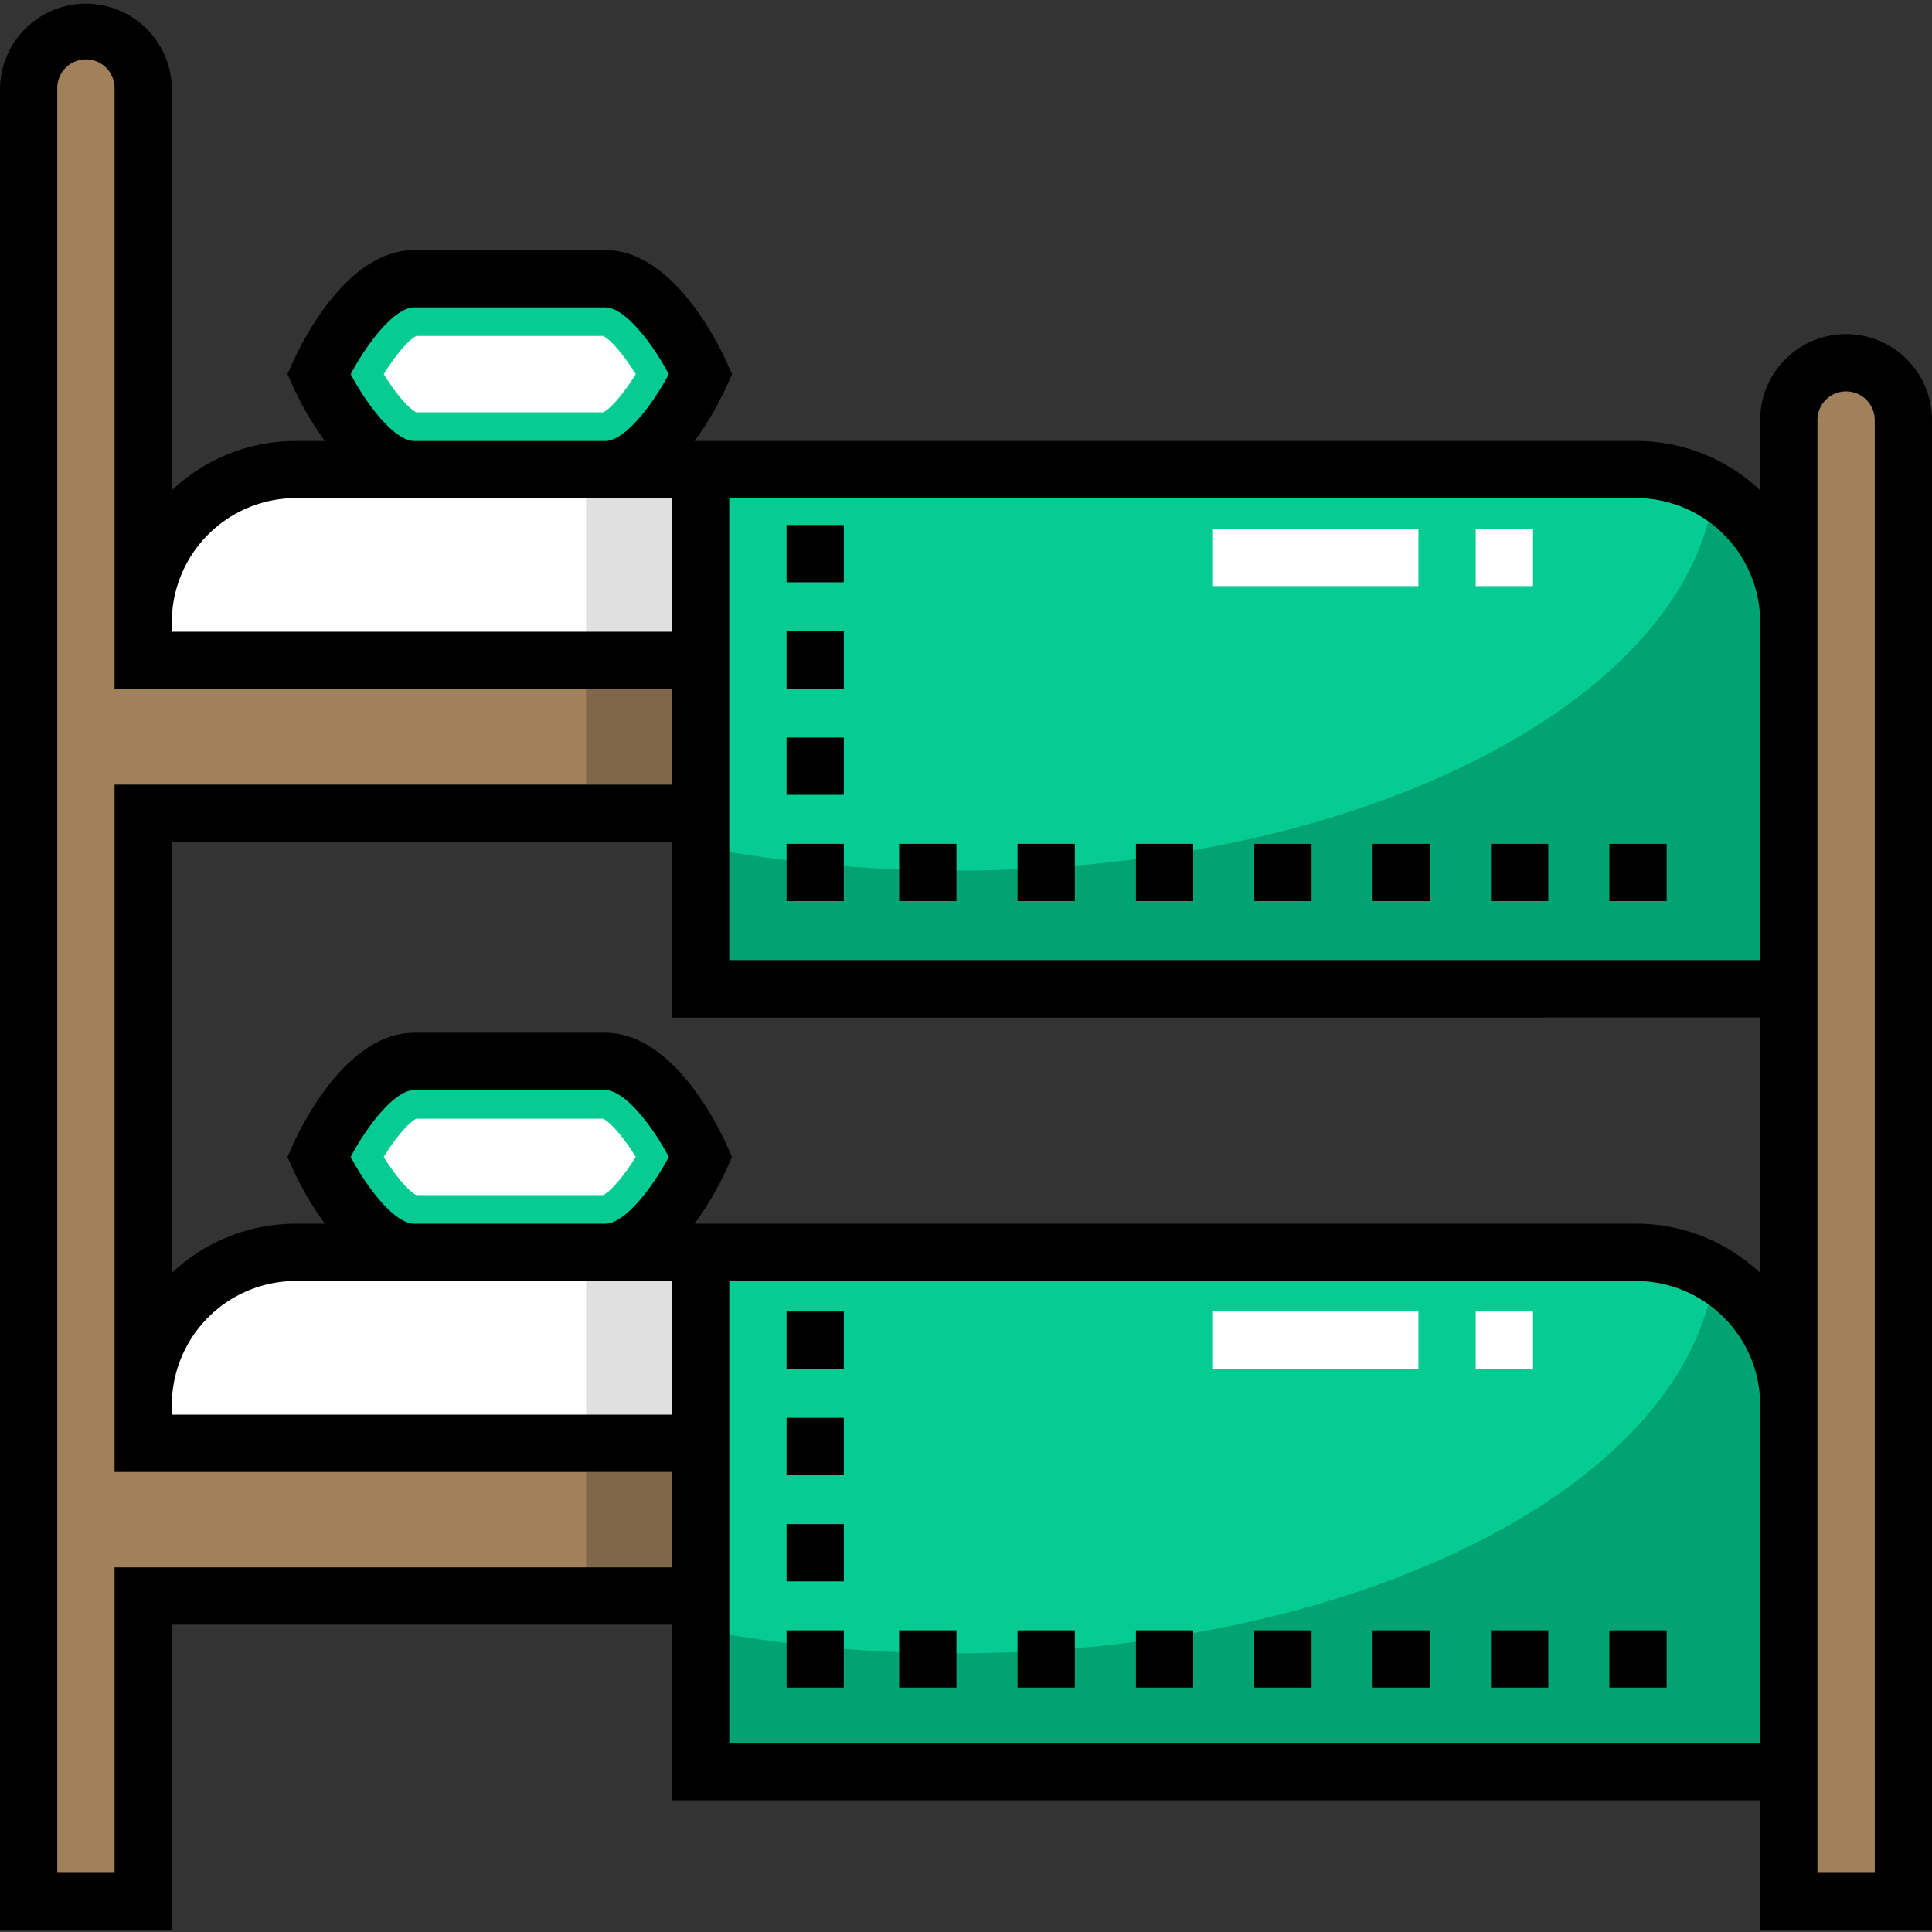 <svg id="Layer_1" width="20" height="20" data-name="Layer 1" xmlns="http://www.w3.org/2000/svg" viewBox="0 0 512 512"><rect x="0" y="0" width="512" height="512" fill="#333333" stroke="none"/><defs><style>.cls-1{fill:#a0815c;}.cls-2{fill:#00a371;}.cls-3{fill:#06cc93;}.cls-4{fill:#fff;}.cls-5{fill:#e0e0e0;}.cls-6{fill:#806749;}</style></defs><title>icon-hostel</title><path class="cls-1" d="M37.94,230.7V215.53H185.68V175.05H37.94V23.27a15.18,15.18,0,0,0-30.36,0V503.91H37.94V423H185.68V382.48H37.94V230.7Z"/><path class="cls-2" d="M474.06,164.93v97.14H185.68V124.46H433.58a40.47,40.47,0,0,1,40.47,40.47Z"/><path class="cls-3" d="M160.38,124.46H109.79c-14,0-25.3-25.3-25.3-25.3s11.33-25.3,25.3-25.3h50.59c14,0,25.3,25.3,25.3,25.3S174.35,124.46,160.38,124.46Z"/><path class="cls-4" d="M110.34,109.28c-2.11-1-5.64-5.24-8.65-10.12,3-4.87,6.54-9.12,8.65-10.12h49.49c2.11,1,5.64,5.24,8.65,10.12-3,4.87-6.54,9.12-8.65,10.12Z"/><path class="cls-4" d="M78.42,124.46a40.47,40.47,0,0,0-40.47,40.47v10.12H185.68V124.46Z"/><rect class="cls-5" x="155.32" y="124.46" width="30.36" height="50.59"/><rect class="cls-6" x="155.32" y="175.05" width="30.36" height="40.47"/><path class="cls-3" d="M454.32,130.18c-7.39,56.18-94.5,100.53-200.85,100.53a359.89,359.89,0,0,1-67.79-6.29v-100H433.58A40.26,40.26,0,0,1,454.32,130.18Z"/><path class="cls-4" d="M406.26,155.32H391.08V140.14h15.18Zm-30.36,0H321.26V140.14h54.64Z"/><path class="cls-2" d="M474.06,372.36V469.5H185.68V331.89H433.58a40.47,40.47,0,0,1,40.47,40.47Z"/><path class="cls-3" d="M160.38,331.89H109.79c-14,0-25.3-25.3-25.3-25.3s11.33-25.3,25.3-25.3h50.59c14,0,25.3,25.3,25.3,25.3S174.35,331.89,160.38,331.89Z"/><path class="cls-4" d="M110.34,316.71c-2.11-1-5.64-5.24-8.65-10.12,3-4.87,6.54-9.12,8.65-10.12h49.49c2.11,1,5.64,5.24,8.65,10.12-3,4.87-6.54,9.12-8.65,10.12Z"/><path class="cls-1" d="M489.23,96.13c-8.38,0-15.18,9.2-15.18,20.54V503.91h30.36V116.67C504.41,105.32,497.62,96.13,489.23,96.13Z"/><path class="cls-4" d="M78.42,331.89a40.47,40.47,0,0,0-40.47,40.47v10.12H185.68V331.89Z"/><rect class="cls-5" x="155.32" y="331.89" width="30.36" height="50.59"/><rect class="cls-6" x="155.32" y="382.48" width="30.36" height="40.47"/><path class="cls-3" d="M454.32,337.61c-7.39,56.18-94.5,100.53-200.85,100.53a359.89,359.89,0,0,1-67.79-6.29v-100H433.58A40.26,40.26,0,0,1,454.32,337.61Z"/><path class="cls-4" d="M406.26,362.75H391.08V347.57h15.18Zm-30.36,0H321.26V347.57h54.64Z"/><path d="M489.23,88.54a22.79,22.79,0,0,0-22.77,22.77v18.62a47.88,47.88,0,0,0-32.89-13.06H184.06a82.26,82.26,0,0,0,8.54-14.61l1.39-3.1-1.39-3.1c-2.23-5-14.24-29.79-32.22-29.79H109.79c-18,0-30,24.81-32.22,29.79l-1.39,3.1,1.39,3.1a82.36,82.36,0,0,0,8.54,14.61H78.42a47.88,47.88,0,0,0-32.89,13.06V23.27A22.77,22.77,0,0,0,0,23.27V511.49H45.53V430.55H178.09v46.55H466.47v34.4H512V111.3A22.79,22.79,0,0,0,489.23,88.54ZM466.47,337.36a47.88,47.88,0,0,0-32.89-13.06H184.06a82.26,82.26,0,0,0,8.54-14.61l1.39-3.1-1.39-3.1c-2.23-5-14.25-29.79-32.22-29.79H109.79c-18,0-30,24.81-32.22,29.79l-1.39,3.1,1.39,3.1a82.36,82.36,0,0,0,8.54,14.61H78.42a47.88,47.88,0,0,0-32.89,13.06V223.11H178.09v46.55H466.47Zm-420.93,35a32.92,32.92,0,0,1,32.89-32.89h99.67v35.42H45.53Zm47.4-65.77c4.34-8.23,11.66-17.71,16.85-17.71h50.59c5.2,0,12.51,9.48,16.85,17.71-4.34,8.23-11.66,17.71-16.85,17.71H109.79C104.59,324.3,97.27,314.82,92.94,306.59ZM193.26,132H433.58a32.92,32.92,0,0,1,32.89,32.89v89.55H193.26V132ZM92.94,99.16c4.34-8.23,11.66-17.71,16.85-17.71h50.59c5.2,0,12.51,9.48,16.85,17.71-4.34,8.23-11.66,17.71-16.85,17.71H109.79C104.59,116.87,97.27,107.39,92.94,99.16ZM78.42,132h99.67v35.42H45.53v-2.53A32.92,32.92,0,0,1,78.42,132ZM30.36,415.37v80.95H15.18v-473a7.59,7.59,0,0,1,15.18,0V182.64H178.09v25.3H30.36V390.07H178.09v25.3Zm162.91,46.55V339.48H433.58a32.92,32.92,0,0,1,32.89,32.89v89.55Zm303.56,34.4H481.64v-385a7.59,7.59,0,0,1,15.18,0Z"/><rect x="426.5" y="432.06" width="15.18" height="15.18"/><rect x="395.13" y="432.06" width="15.18" height="15.18"/><rect x="363.76" y="432.06" width="15.18" height="15.18"/><rect x="332.4" y="432.06" width="15.18" height="15.18"/><rect x="301.03" y="432.06" width="15.18" height="15.18"/><rect x="269.66" y="432.06" width="15.18" height="15.18"/><rect x="238.29" y="432.06" width="15.18" height="15.18"/><rect x="208.44" y="432.06" width="15.18" height="15.18"/><rect x="208.44" y="403.9" width="15.18" height="15.18"/><rect x="208.44" y="375.73" width="15.18" height="15.18"/><rect x="208.44" y="347.57" width="15.18" height="15.18"/><rect x="426.5" y="223.62" width="15.18" height="15.18"/><rect x="395.13" y="223.62" width="15.18" height="15.18"/><rect x="363.76" y="223.62" width="15.18" height="15.18"/><rect x="332.4" y="223.62" width="15.18" height="15.18"/><rect x="301.03" y="223.62" width="15.18" height="15.18"/><rect x="269.66" y="223.62" width="15.18" height="15.18"/><rect x="238.29" y="223.62" width="15.18" height="15.18"/><rect x="208.44" y="223.62" width="15.18" height="15.18"/><rect x="208.44" y="195.46" width="15.18" height="15.18"/><rect x="208.44" y="167.29" width="15.18" height="15.18"/><rect x="208.44" y="139.13" width="15.18" height="15.18"/></svg>